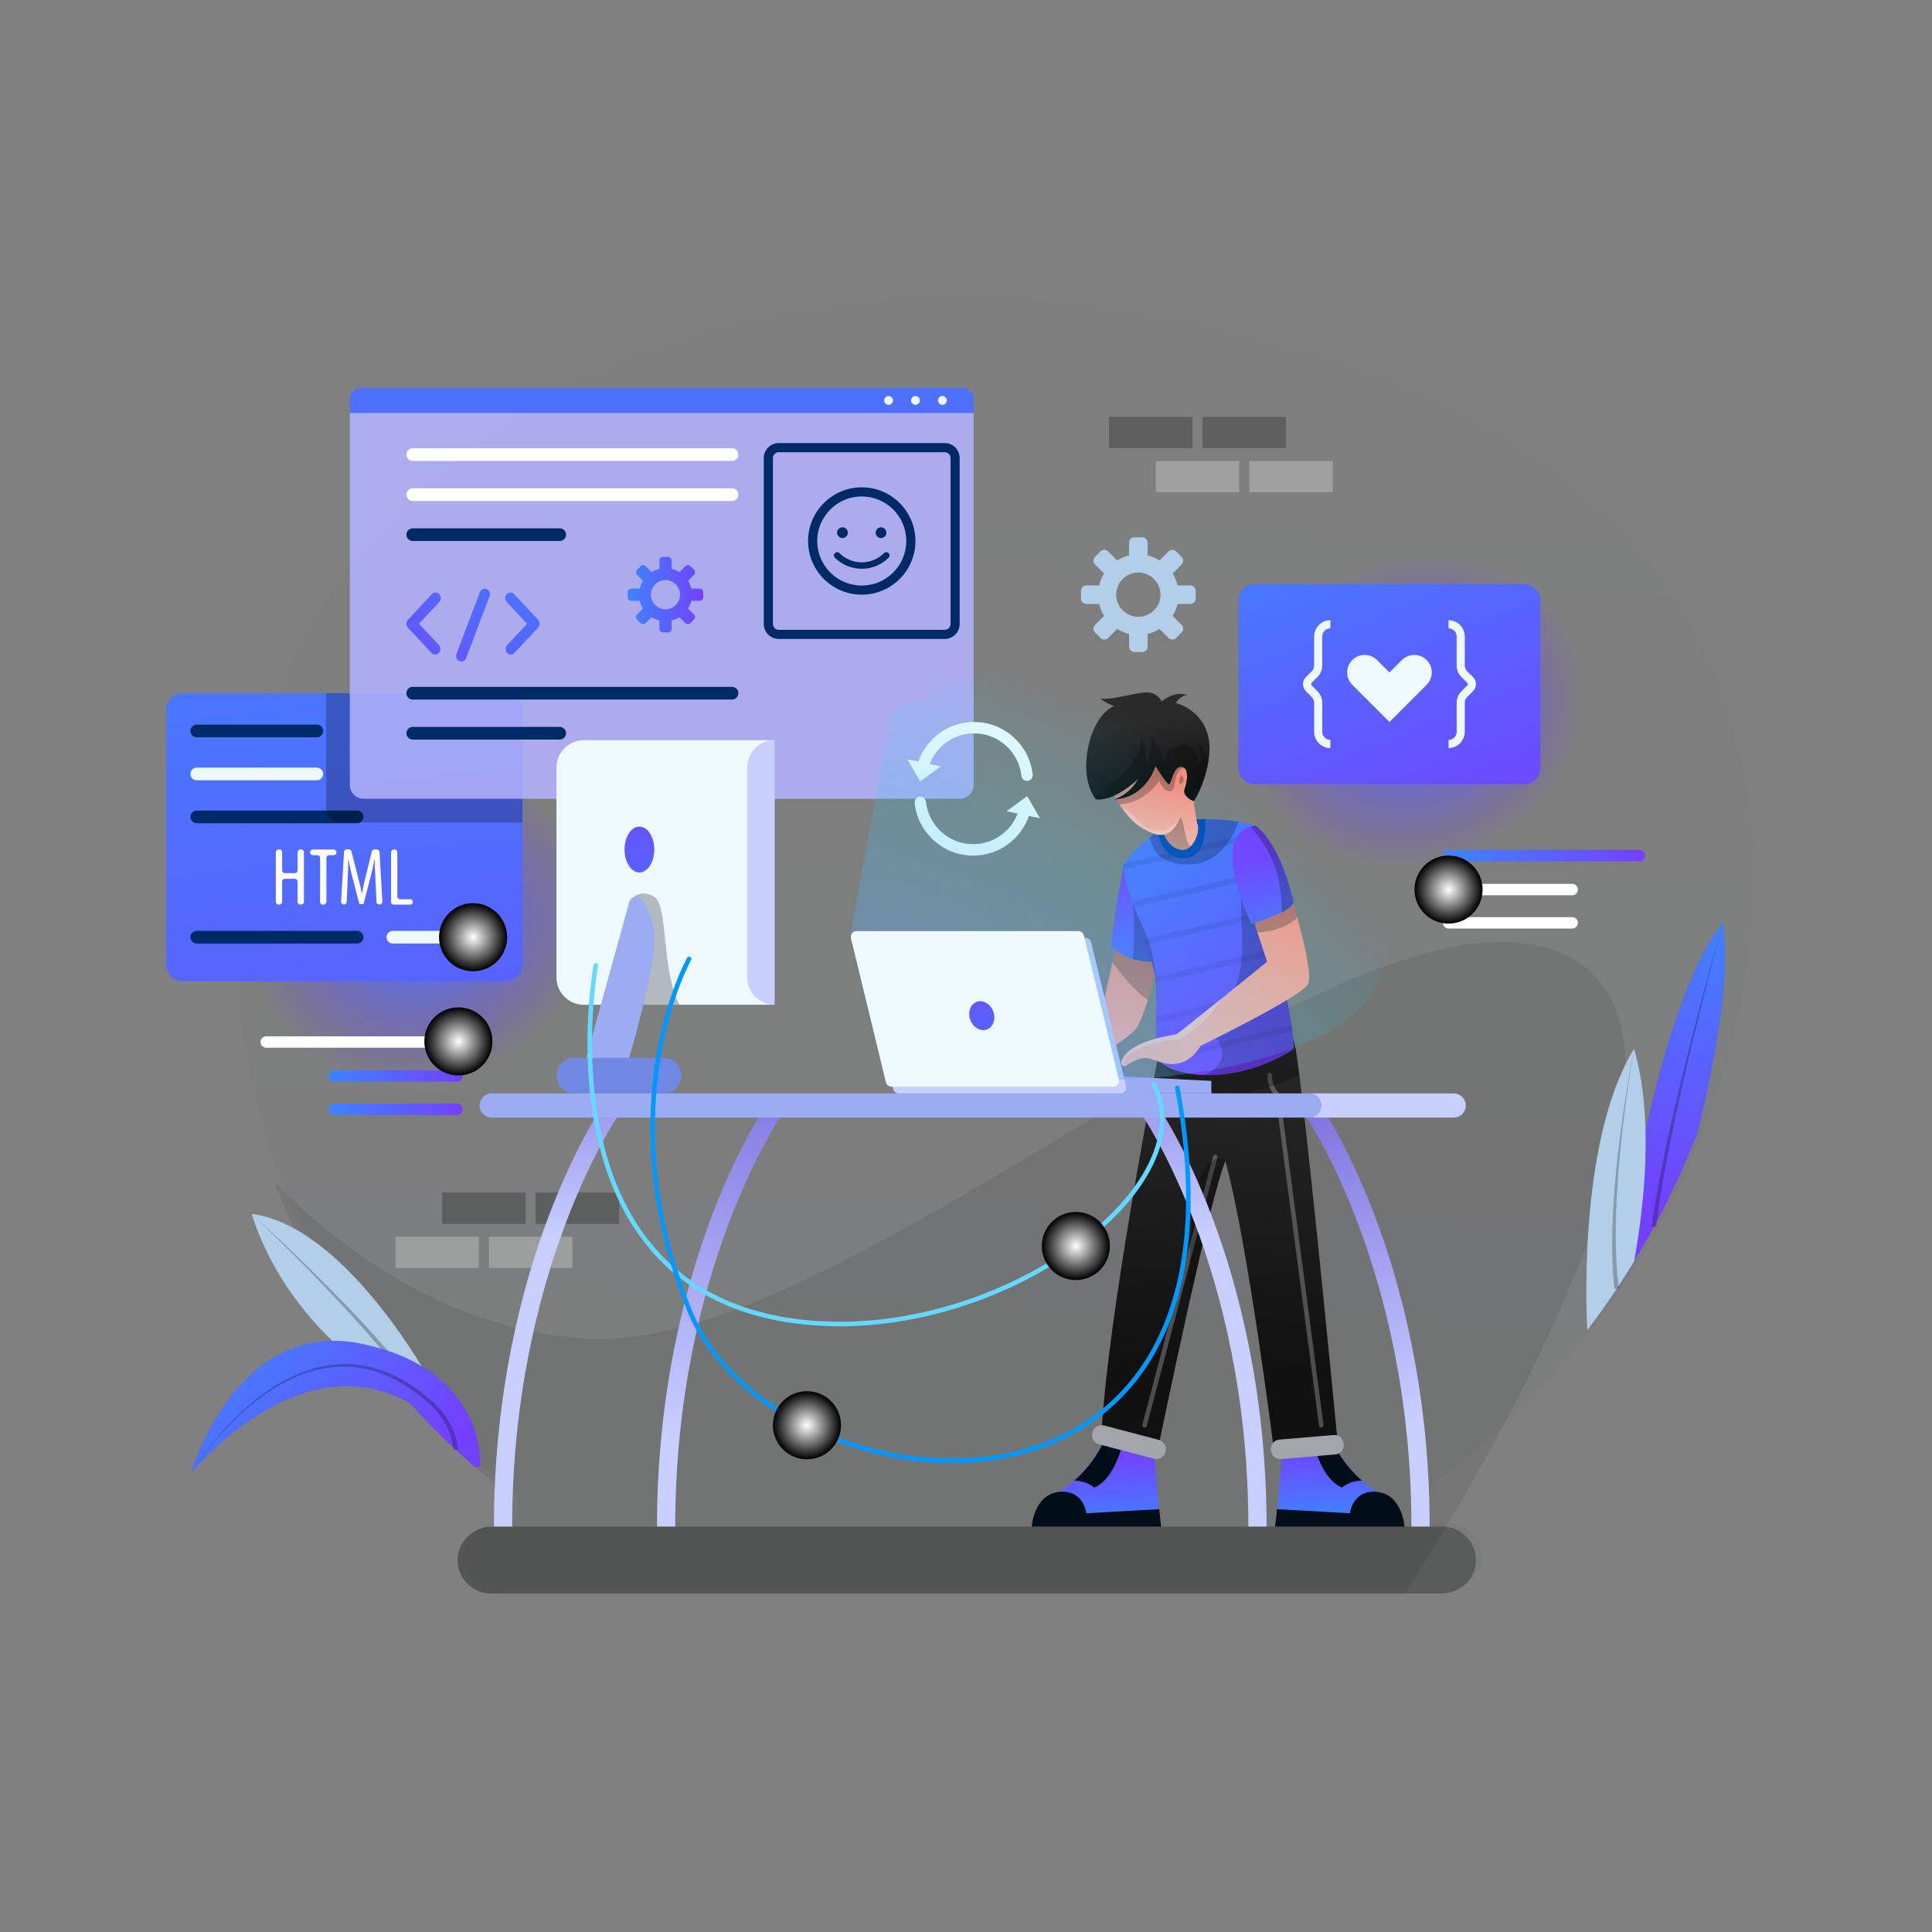 <?xml version="1.0" encoding="utf-8"?>
<!-- Generator: Adobe Illustrator 27.8.1, SVG Export Plug-In . SVG Version: 6.00 Build 0)  -->
<svg version="1.1" xmlns="http://www.w3.org/2000/svg" xmlns:xlink="http://www.w3.org/1999/xlink" x="0px" y="0px"
	 viewBox="0 0 500 500" style="enable-background:new 0 0 500 500;" xml:space="preserve">
<rect x="0" y="0" width="500" height="500" fill="#808080" stroke="none"/>
<style type="text/css">
	.st0{opacity:0.04;fill:url(#SVGID_1_);}
	.st1{opacity:0.08;}
	.st2{opacity:0.25;}
	.st3{opacity:0.25;fill:#FFFFFF;}
	.st4{fill:url(#SVGID_00000098938083302598434290000004652901731902520973_);}
	.st5{fill:url(#SVGID_00000036221606676222224190000017502159018972464032_);}
	.st6{fill:#002A66;}
	.st7{fill:#EEF8FF;}
	.st8{fill:#FFFFFF;}
	.st9{fill:url(#SVGID_00000144299895285668647020000000246515900118926210_);}
	.st10{fill:url(#SVGID_00000008827310204887980220000007064128744620636548_);}
	.st11{opacity:0.86;fill:#B3B3FF;}
	.st12{fill:url(#SVGID_00000147898876491997070130000008408627738767753902_);}
	.st13{fill:url(#SVGID_00000111912602529079314800000000605327007278496655_);}
	.st14{fill:url(#SVGID_00000064345075465263407530000000259730416264848553_);}
	.st15{fill:url(#SVGID_00000074418555970533479650000016836330102057247665_);}
	.st16{fill:url(#SVGID_00000141457510723744589320000000185586935616603835_);}
	.st17{fill:#010D19;}
	.st18{fill:url(#SVGID_00000034078183100284603620000004300279301931778217_);}
	.st19{fill:url(#SVGID_00000106830601162174604190000017981262175019013533_);}
	.st20{fill:url(#SVGID_00000136398434623785442090000015917594859967490473_);}
	.st21{fill:url(#SVGID_00000165231482235617432560000009015540964256639404_);}
	.st22{opacity:0.35;}
	.st23{fill:url(#SVGID_00000039127169497749597150000009556870795987246783_);}
	.st24{fill:#FFB7A9;}
	.st25{fill:url(#SVGID_00000023992875482449653490000012984701999175273401_);}
	.st26{fill:#0049B2;}
	.st27{fill:url(#SVGID_00000089554713953960122980000004074503602793293956_);}
	.st28{fill:url(#SVGID_00000119097782355614564130000003343033088877380779_);}
	.st29{fill:#A2A5AA;}
	.st30{fill:url(#SVGID_00000067203145089777858980000013898239526053293956_);}
	
		.st31{opacity:0.25;fill:none;stroke:#FFFFFF;stroke-width:1.179;stroke-linecap:round;stroke-linejoin:round;stroke-miterlimit:10;}
	.st32{fill:url(#SVGID_00000029011113452853720150000007532918380295341722_);}
	.st33{fill:url(#SVGID_00000011722447213786377350000005853642120373724587_);}
	.st34{fill:url(#SVGID_00000181785654967610358660000004355088768861981073_);}
	.st35{fill:url(#SVGID_00000087382805795560624960000006593341306994269099_);}
	.st36{fill:#9CACF2;}
	.st37{fill:#C7CFFF;}
	.st38{fill:#7189E2;}
	.st39{fill:url(#SVGID_00000060737085762529884800000010325276690812887995_);}
	.st40{fill:url(#SVGID_00000094585067595043208350000000339350368140082084_);}
	.st41{fill:url(#SVGID_00000016786188422179626720000000067983777584176797_);}
	.st42{fill:url(#SVGID_00000101093394298447545110000011479280835530026389_);}
	.st43{fill:#B3CEE8;}
	.st44{opacity:0.28;}
	
		.st45{fill:none;stroke:url(#SVGID_00000146489639259317824180000008227567938841864871_);stroke-width:2.948;stroke-linecap:round;stroke-linejoin:round;stroke-miterlimit:10;}
	.st46{fill:none;stroke:#FFFFFF;stroke-width:2.948;stroke-linecap:round;stroke-linejoin:round;stroke-miterlimit:10;}
	.st47{fill:url(#SVGID_00000005987345353871806630000011124067833913442693_);}
	
		.st48{fill:none;stroke:url(#SVGID_00000147190727263807270940000003769150857624162449_);stroke-width:2.948;stroke-linecap:round;stroke-linejoin:round;stroke-miterlimit:10;}
	
		.st49{fill:none;stroke:url(#SVGID_00000083046708882608905370000018222434908100456370_);stroke-width:2.948;stroke-linecap:round;stroke-linejoin:round;stroke-miterlimit:10;}
	.st50{fill:url(#SVGID_00000179636358508893542160000016340473378874736528_);}
	.st51{fill:url(#SVGID_00000087393573801995760960000018237159751255049349_);}
	.st52{fill:none;stroke:#66D7FF;stroke-width:1.179;stroke-linecap:round;stroke-linejoin:round;stroke-miterlimit:10;}
	.st53{fill:none;stroke:#0098FF;stroke-width:1.179;stroke-linecap:round;stroke-linejoin:round;stroke-miterlimit:10;}
	.st54{fill:url(#SVGID_00000029759470683569149940000015137560501625395610_);}
	.st55{fill:url(#SVGID_00000006682404061623690270000006102106389054886784_);}
	.st56{fill:url(#SVGID_00000119115618609173839160000017303590755937516425_);}
	.st57{fill:url(#SVGID_00000052795965982300590910000007840855536235386530_);}
</style>
<g id="BACKGROUND">
</g>
<g id="OBJECTS">
	<g>
		<g>
			<linearGradient id="SVGID_1_" gradientUnits="userSpaceOnUse" x1="261.261" y1="102.582" x2="252.165" y2="405.038">
				<stop  offset="4.848288e-07" style="stop-color:#606060"/>
				<stop  offset="1" style="stop-color:#0B2935"/>
			</linearGradient>
			<path class="st0" d="M452.63,243.63c-1.64,16.66-5.72,33.05-11.73,48.65c-4.47,11.6-10,22.77-16.38,33.27
				c-1.47,2.41-2.98,4.79-4.54,7.14c-2.42,3.65-4.95,7.21-7.58,10.67c-6.59,8.7-13.76,16.75-21.37,24.01
				c-6.82,6.5-13.97,12.35-21.37,17.44c-4.18,2.88-2.16,9.42,2.91,9.42h2.34c0.31,0,0.62,0.02,0.92,0.05
				c4.48,0.47,7.94,4.36,7.72,9.02c-0.22,4.65-4.23,8.24-8.89,8.24H128.71c-4.92,0-8.88-4.1-8.65-9.07
				c0.11-2.32,1.17-4.39,2.78-5.86c1.61-1.48,3.78-2.38,6.11-2.38c4.93,0,7.05-6.24,3.15-9.25c-16.44-12.68-43.93-38.69-59.41-79.82
				c-7.62-20.24-12.33-44.14-11.39-71.92C65.09,121.19,171.8,59.79,296.21,81.02S460.03,168.61,452.63,243.63z"/>
			<path class="st1" d="M389.44,368.23c-5.47,10.31-10.8,19.56-15.2,26.91c-6.36,10.63-10.76,17.26-10.76,17.26H127.1
				c-4.92,0-8.88-4.1-8.65-9.07c0.11-2.32,1.17-4.39,2.78-5.86c1.61-1.48,3.78-2.38,6.11-2.38c4.93,0,7.05-6.24,3.15-9.25
				c-2.33-1.8-4.88-3.86-7.58-6.2c-5.18-4.46-10.92-9.93-16.79-16.43c-4.17-4.62-8.4-9.76-12.51-15.45H93.6
				c-8.43-11.63-16.41-25.51-22.52-41.75c18.59,18.69,45.89,38.14,80.34,40.43c68.22,4.55,196.14-122.22,251.85-100.06
				C438.76,260.51,412.9,324,389.44,368.23z"/>
			<g>
				<g>
					
						<rect x="138.63" y="308.66" transform="matrix(-1 -1.224647e-16 1.224647e-16 -1 298.858 625.407)" class="st2" width="21.6" height="8.09"/>
					
						<rect x="114.43" y="308.66" transform="matrix(-1 -1.224647e-16 1.224647e-16 -1 250.452 625.407)" class="st2" width="21.6" height="8.09"/>
				</g>
				<g>
					
						<rect x="126.53" y="320.04" transform="matrix(-1 -1.224647e-16 1.224647e-16 -1 274.655 648.174)" class="st3" width="21.6" height="8.09"/>
					
						<rect x="102.32" y="320.04" transform="matrix(-1 -1.224647e-16 1.224647e-16 -1 226.249 648.174)" class="st3" width="21.6" height="8.09"/>
				</g>
			</g>
			<g>
				<g>
					<rect x="287.01" y="107.92" class="st2" width="21.6" height="8.09"/>
					<rect x="311.21" y="107.92" class="st2" width="21.6" height="8.09"/>
				</g>
				<g>
					<rect x="299.11" y="119.3" class="st3" width="21.6" height="8.09"/>
					<rect x="323.32" y="119.3" class="st3" width="21.6" height="8.09"/>
				</g>
			</g>
		</g>
		<g>
			
				<radialGradient id="SVGID_00000034783530286171335860000012501634532907680691_" cx="95.196" cy="108.636" r="45.329" gradientTransform="matrix(0.918 -0.396 0.347 0.805 -15.315 190.227)" gradientUnits="userSpaceOnUse">
				<stop  offset="0" style="stop-color:#3E84FF"/>
				<stop  offset="0.329" style="stop-color:#5469FF;stop-opacity:0.671"/>
				<stop  offset="0.757" style="stop-color:#6B4BFF;stop-opacity:0.243"/>
				<stop  offset="1" style="stop-color:#7440FF;stop-opacity:0"/>
			</radialGradient>
			<path style="fill:url(#SVGID_00000034783530286171335860000012501634532907680691_);" d="M160.07,218.36
				c10.67,24.75-3.18,54.52-30.93,66.48c-27.75,11.96-58.9,1.6-69.57-23.15s3.18-54.52,30.93-66.48S149.4,193.61,160.07,218.36z"/>
			
				<linearGradient id="SVGID_00000060748991217809192680000002806624211784083356_" gradientUnits="userSpaceOnUse" x1="76.82" y1="115.409" x2="112.449" y2="408.778">
				<stop  offset="0" style="stop-color:#3E84FF"/>
				<stop  offset="1" style="stop-color:#7440FF"/>
			</linearGradient>
			<path style="fill:url(#SVGID_00000060748991217809192680000002806624211784083356_);" d="M135.22,183.71v65.93
				c0,2.38-1.93,4.32-4.32,4.32H47.33c-2.38,0-4.31-1.93-4.31-4.32v-65.93c0-2.38,1.93-4.31,4.31-4.31h83.57
				C133.28,179.4,135.22,181.33,135.22,183.71z"/>
			<path class="st6" d="M82.01,190.81H50.91c-0.91,0-1.64-0.74-1.64-1.64l0,0c0-0.91,0.74-1.64,1.64-1.64h31.09
				c0.91,0,1.64,0.74,1.64,1.64l0,0C83.65,190.07,82.92,190.81,82.01,190.81z"/>
			<path class="st7" d="M82.01,201.93H50.91c-0.91,0-1.64-0.74-1.64-1.64l0,0c0-0.91,0.74-1.64,1.64-1.64h31.09
				c0.91,0,1.64,0.74,1.64,1.64l0,0C83.65,201.19,82.92,201.93,82.01,201.93z"/>
			<path class="st6" d="M92.42,213.05h-41.5c-0.91,0-1.64-0.74-1.64-1.64l0,0c0-0.91,0.74-1.64,1.64-1.64h41.5
				c0.91,0,1.64,0.74,1.64,1.64l0,0C94.06,212.31,93.32,213.05,92.42,213.05z"/>
			<path class="st6" d="M92.42,244.19h-41.5c-0.91,0-1.64-0.74-1.64-1.64l0,0c0-0.91,0.74-1.64,1.64-1.64h41.5
				c0.91,0,1.64,0.74,1.64,1.64l0,0C94.06,243.45,93.32,244.19,92.42,244.19z"/>
			<path class="st7" d="M122.61,244.19h-20.94c-0.91,0-1.64-0.74-1.64-1.64l0,0c0-0.91,0.74-1.64,1.64-1.64h20.94
				c0.91,0,1.64,0.74,1.64,1.64l0,0C124.25,243.45,123.52,244.19,122.61,244.19z"/>
			<g>
				<path class="st8" d="M73.02,220.54v4.73c0,0.38,0.31,0.69,0.69,0.69h2.62c0.38,0,0.69-0.31,0.69-0.69v-4.73
					c0-0.38,0.31-0.69,0.69-0.69h0.25c0.38,0,0.69,0.31,0.69,0.69v12.86c0,0.38-0.31,0.69-0.69,0.69H77.7
					c-0.38,0-0.69-0.31-0.69-0.69v-5.28c0-0.38-0.31-0.69-0.69-0.69h-2.62c-0.38,0-0.69,0.31-0.69,0.69v5.28
					c0,0.38-0.31,0.69-0.69,0.69h-0.25c-0.38,0-0.69-0.31-0.69-0.69v-12.86c0-0.38,0.31-0.69,0.69-0.69h0.25
					C72.71,219.86,73.02,220.17,73.02,220.54z"/>
				<path class="st8" d="M82.15,221.32h-1.22c-0.38,0-0.69-0.31-0.69-0.69v-0.09c0-0.38,0.31-0.69,0.69-0.69h5.45
					c0.38,0,0.69,0.31,0.69,0.69v0.09c0,0.38-0.31,0.69-0.69,0.69h-1.22c-0.38,0-0.69,0.31-0.69,0.69v11.41
					c0,0.38-0.31,0.69-0.69,0.69h-0.25c-0.38,0-0.69-0.31-0.69-0.69V222C82.84,221.62,82.53,221.32,82.15,221.32z"/>
				<path class="st8" d="M97.18,227.97c-0.11-1.88-0.21-3.97-0.15-5.58h-0.08c-0.32,1.58-0.7,3.27-1.14,4.94l-1.75,6.67h-1.04
					l-1.67-6.4c-0.47-1.82-0.89-3.57-1.16-5.22h-0.06c0,1.67-0.09,3.65-0.17,5.68l-0.24,5.36c-0.02,0.37-0.32,0.65-0.69,0.65h-0.07
					c-0.4,0-0.71-0.33-0.69-0.73l0.76-12.86c0.02-0.36,0.32-0.65,0.69-0.65h0.57c0.31,0,0.59,0.21,0.66,0.52l1.54,5.99
					c0.49,1.88,0.84,3.27,1.14,4.9h0.06c0.27-1.63,0.59-2.98,1.06-4.9l1.48-5.98c0.08-0.31,0.35-0.52,0.67-0.52h0.63
					c0.36,0,0.66,0.28,0.69,0.65l0.74,12.86c0.02,0.39-0.29,0.73-0.69,0.73h-0.14c-0.37,0-0.67-0.29-0.69-0.65L97.18,227.97z"/>
				<path class="st8" d="M101.89,219.86h0.25c0.38,0,0.69,0.31,0.69,0.69v11.49c0,0.38,0.31,0.69,0.69,0.69h2.64
					c0.38,0,0.69,0.31,0.69,0.69l0,0c0,0.38-0.31,0.69-0.69,0.69h-4.27c-0.38,0-0.69-0.31-0.69-0.69v-12.86
					C101.21,220.17,101.51,219.86,101.89,219.86z"/>
			</g>
			
				<radialGradient id="SVGID_00000058583156660225468370000016663399102083903646_" cx="122.427" cy="242.547" r="8.814" gradientUnits="userSpaceOnUse">
				<stop  offset="0" style="stop-color:#FFFFFF"/>
				<stop  offset="1" style="stop-color:#000000"/>
			</radialGradient>
			<circle style="fill:url(#SVGID_00000058583156660225468370000016663399102083903646_);" cx="122.43" cy="242.55" r="8.81"/>
		</g>
		<g>
			<path class="st2" d="M135.22,183.71v29.12H88.03c-1.99,0-3.61-1.62-3.61-3.61V179.4h46.48
				C133.28,179.4,135.22,181.33,135.22,183.71z"/>
			
				<linearGradient id="SVGID_00000172415089470041882680000016940270876544843962_" gradientUnits="userSpaceOnUse" x1="171.253" y1="70.146" x2="171.253" y2="182.145">
				<stop  offset="0" style="stop-color:#3E84FF"/>
				<stop  offset="1" style="stop-color:#7440FF"/>
			</linearGradient>
			<path style="fill:url(#SVGID_00000172415089470041882680000016940270876544843962_);" d="M251.98,106.91H90.52v-3.54
				c0-1.67,1.36-3.03,3.03-3.03h155.4c1.67,0,3.03,1.36,3.03,3.03V106.91z"/>
			<path class="st11" d="M248.38,206.72H94.13c-1.99,0-3.6-1.61-3.6-3.6v-96.21h161.46v96.21
				C251.98,205.11,250.37,206.72,248.38,206.72z"/>
			<g>
				<path class="st7" d="M245.04,103.63c0,0.63-0.51,1.14-1.14,1.14c-0.63,0-1.14-0.51-1.14-1.14c0-0.63,0.51-1.14,1.14-1.14
					C244.53,102.48,245.04,103,245.04,103.63z"/>
				<path class="st7" d="M238.07,103.63c0,0.63-0.51,1.14-1.14,1.14c-0.63,0-1.14-0.51-1.14-1.14c0-0.63,0.51-1.14,1.14-1.14
					C237.56,102.48,238.07,103,238.07,103.63z"/>
				<path class="st7" d="M231.1,103.63c0,0.63-0.51,1.14-1.14,1.14c-0.63,0-1.14-0.51-1.14-1.14c0-0.63,0.51-1.14,1.14-1.14
					C230.59,102.48,231.1,103,231.1,103.63z"/>
			</g>
			<path class="st8" d="M189.45,119.29h-82.63c-0.91,0-1.64-0.74-1.64-1.64l0,0c0-0.91,0.74-1.64,1.64-1.64h82.63
				c0.91,0,1.64,0.74,1.64,1.64l0,0C191.09,118.56,190.35,119.29,189.45,119.29z"/>
			<path class="st8" d="M189.45,129.65h-82.63c-0.91,0-1.64-0.74-1.64-1.64l0,0c0-0.91,0.74-1.64,1.64-1.64h82.63
				c0.91,0,1.64,0.74,1.64,1.64l0,0C191.09,128.92,190.35,129.65,189.45,129.65z"/>
			<path class="st6" d="M144.85,140.01h-38.03c-0.91,0-1.64-0.74-1.64-1.64v0c0-0.91,0.74-1.64,1.64-1.64h38.03
				c0.91,0,1.64,0.74,1.64,1.64v0C146.49,139.28,145.76,140.01,144.85,140.01z"/>
			<path class="st6" d="M189.45,181.04h-82.63c-0.91,0-1.64-0.74-1.64-1.64l0,0c0-0.91,0.74-1.64,1.64-1.64h82.63
				c0.91,0,1.64,0.74,1.64,1.64l0,0C191.09,180.3,190.35,181.04,189.45,181.04z"/>
			<path class="st6" d="M144.85,191.4h-38.03c-0.91,0-1.64-0.74-1.64-1.64l0,0c0-0.91,0.74-1.64,1.64-1.64h38.03
				c0.91,0,1.64,0.74,1.64,1.64l0,0C146.49,190.66,145.76,191.4,144.85,191.4z"/>
			<g>
				<path class="st6" d="M223.02,126.12c-7.66,0-13.89,6.23-13.89,13.89c0,7.66,6.23,13.89,13.89,13.89
					c7.66,0,13.89-6.23,13.89-13.89C236.91,132.35,230.68,126.12,223.02,126.12z M223.02,151.54c-6.36,0-11.53-5.17-11.53-11.53
					c0-6.36,5.17-11.53,11.53-11.53c6.36,0,11.53,5.17,11.53,11.53C234.55,146.37,229.37,151.54,223.02,151.54z"/>
				<path class="st6" d="M228.78,143.15c-3.18,3.18-8.35,3.18-11.53,0c-0.33-0.33-0.85-0.33-1.18,0c-0.33,0.33-0.33,0.85,0,1.18
					c1.92,1.92,4.43,2.87,6.95,2.87c2.52,0,5.03-0.96,6.95-2.87c0.33-0.33,0.33-0.85,0-1.18
					C229.64,142.82,229.11,142.82,228.78,143.15z"/>
				<path class="st6" d="M218.02,139.25c0.77,0,1.39-0.62,1.39-1.39c0-0.77-0.62-1.39-1.39-1.39s-1.39,0.62-1.39,1.39
					C216.64,138.63,217.26,139.25,218.02,139.25z"/>
				<path class="st6" d="M228.01,139.25c0.77,0,1.39-0.62,1.39-1.39c0-0.77-0.62-1.39-1.39-1.39c-0.77,0-1.39,0.62-1.39,1.39
					C226.62,138.63,227.24,139.25,228.01,139.25z"/>
			</g>
			<g>
				<g>
					<g>
						
							<linearGradient id="SVGID_00000030448753778886477700000006270674821231197858_" gradientUnits="userSpaceOnUse" x1="134.957" y1="129.324" x2="93.265" y2="187.44">
							<stop  offset="0" style="stop-color:#3E84FF"/>
							<stop  offset="1" style="stop-color:#7440FF"/>
						</linearGradient>
						<path style="fill:url(#SVGID_00000030448753778886477700000006270674821231197858_);" d="M112.64,169.41
							c-0.35,0-0.69-0.14-0.96-0.42l-6.11-6.54c-0.53-0.57-0.53-1.48,0-2.05l6.21-6.65c0.53-0.57,1.39-0.57,1.91,0
							c0.53,0.57,0.53,1.48,0,2.05l-5.26,5.62l5.15,5.51c0.53,0.57,0.53,1.48,0,2.05C113.33,169.27,112.99,169.41,112.64,169.41z"/>
					</g>
					<g>
						
							<linearGradient id="SVGID_00000061445969262698949920000012528445919576326073_" gradientUnits="userSpaceOnUse" x1="148.756" y1="139.223" x2="107.064" y2="197.339">
							<stop  offset="0" style="stop-color:#3E84FF"/>
							<stop  offset="1" style="stop-color:#7440FF"/>
						</linearGradient>
						<path style="fill:url(#SVGID_00000061445969262698949920000012528445919576326073_);" d="M132.21,169.41
							c-0.35,0-0.69-0.14-0.96-0.42c-0.53-0.57-0.53-1.48,0-2.05l5.15-5.51l-5.26-5.62c-0.53-0.57-0.53-1.48,0-2.05
							c0.53-0.57,1.39-0.57,1.91,0l6.21,6.65c0.25,0.27,0.4,0.64,0.4,1.02s-0.14,0.75-0.4,1.02l-6.11,6.54
							C132.91,169.27,132.56,169.41,132.21,169.41z"/>
					</g>
				</g>
				<g>
					
						<linearGradient id="SVGID_00000146478614324061184230000010443003513669198749_" gradientUnits="userSpaceOnUse" x1="142.059" y1="134.419" x2="100.367" y2="192.535">
						<stop  offset="0" style="stop-color:#3E84FF"/>
						<stop  offset="1" style="stop-color:#7440FF"/>
					</linearGradient>
					<path style="fill:url(#SVGID_00000146478614324061184230000010443003513669198749_);" d="M119.39,171.2
						c-0.17,0-0.34-0.03-0.51-0.11c-0.69-0.3-1.02-1.15-0.74-1.89l6.06-15.94c0.28-0.74,1.07-1.1,1.76-0.8
						c0.69,0.3,1.02,1.15,0.74,1.89l-6.06,15.94C120.43,170.86,119.93,171.2,119.39,171.2z"/>
				</g>
			</g>
			<g>
				<path class="st6" d="M244.47,165.36h-42.92c-2.14,0-3.89-1.74-3.89-3.89v-42.92c0-2.14,1.74-3.89,3.89-3.89h42.92
					c2.14,0,3.89,1.74,3.89,3.89v42.92C248.36,163.61,246.62,165.36,244.47,165.36z M201.56,117.02c-0.84,0-1.53,0.69-1.53,1.53
					v42.92c0,0.84,0.69,1.53,1.53,1.53h42.92c0.84,0,1.53-0.69,1.53-1.53v-42.92c0-0.84-0.69-1.53-1.53-1.53H201.56z"/>
			</g>
			
				<linearGradient id="SVGID_00000021115264095206388470000007464107168726074770_" gradientUnits="userSpaceOnUse" x1="162.436" y1="153.903" x2="182.005" y2="153.903">
				<stop  offset="0" style="stop-color:#3E84FF"/>
				<stop  offset="1" style="stop-color:#7440FF"/>
			</linearGradient>
			<path style="fill:url(#SVGID_00000021115264095206388470000007464107168726074770_);" d="M182.01,154.57v-1.33
				c0-0.51-0.41-0.92-0.92-0.92h-2.18c-0.17-0.73-0.46-1.41-0.84-2.03l1.54-1.54c0.36-0.36,0.36-0.94,0-1.29l-0.94-0.94
				c-0.36-0.36-0.94-0.36-1.29,0l-1.54,1.54c-0.62-0.38-1.3-0.67-2.03-0.84v-2.18c0-0.51-0.41-0.92-0.92-0.92h-1.33
				c-0.51,0-0.91,0.41-0.91,0.92v2.18c-0.73,0.17-1.41,0.46-2.03,0.84l-1.54-1.54c-0.36-0.36-0.94-0.36-1.29,0l-0.94,0.94
				c-0.36,0.36-0.36,0.94,0,1.29l1.54,1.54c-0.38,0.62-0.67,1.3-0.84,2.03h-2.18c-0.51,0-0.92,0.41-0.92,0.92v1.33
				c0,0.51,0.41,0.91,0.92,0.91h2.18c0.17,0.73,0.46,1.41,0.84,2.03l-1.54,1.54c-0.36,0.36-0.36,0.94,0,1.29l0.94,0.94
				c0.36,0.36,0.94,0.36,1.29,0l1.54-1.54c0.62,0.38,1.3,0.67,2.03,0.84v2.18c0,0.51,0.41,0.92,0.91,0.92h1.33
				c0.51,0,0.92-0.41,0.92-0.92v-2.18c0.73-0.17,1.41-0.46,2.03-0.84l1.54,1.54c0.36,0.36,0.94,0.36,1.29,0l0.94-0.94
				c0.36-0.36,0.36-0.94,0-1.29l-1.54-1.54c0.38-0.62,0.67-1.3,0.84-2.03h2.18C181.6,155.48,182.01,155.08,182.01,154.57z
				 M172.86,157.62c-2.58,0.43-4.79-1.78-4.36-4.36c0.26-1.56,1.52-2.82,3.08-3.08c2.58-0.43,4.79,1.78,4.36,4.36
				C175.68,156.11,174.42,157.37,172.86,157.62z"/>
		</g>
		<g>
			<g>
				
					<linearGradient id="SVGID_00000163040459978597222550000000133235510020813482_" gradientUnits="userSpaceOnUse" x1="345.373" y1="393.505" x2="344.533" y2="373.331">
					<stop  offset="0" style="stop-color:#3E84FF"/>
					<stop  offset="1" style="stop-color:#7440FF"/>
				</linearGradient>
				<path style="fill:url(#SVGID_00000163040459978597222550000000133235510020813482_);" d="M330.5,392.69l24.76-1.39
					c0,0,9.86-0.12,1.27-5.18c-1.52-0.89-2.86-1.89-4.06-2.92c-3.89-3.38-6.16-7.19-7.18-9.19l-4.86,1.28l-8.5,2.24
					c-0.08,0.02-0.15,0.04-0.22,0.05C331.1,382.63,330.5,392.69,330.5,392.69z"/>
				<path class="st17" d="M363.48,395.09c0,0-0.5-8.21-6.95-8.97s-7.18,5.51-7.18,5.51l-18.85-1.06l-0.5,4.52H363.48z"/>
				<path class="st17" d="M340.43,375.29c0.75,2.46,2.87,8.04,6.87,9.69c1.94-1.55,3.93-1.82,5.17-1.78
					c-3.89-3.38-6.16-7.19-7.18-9.19L340.43,375.29z"/>
			</g>
			
				<linearGradient id="SVGID_00000007401322662948197810000000361581692285170567_" gradientUnits="userSpaceOnUse" x1="322.356" y1="259.421" x2="316.671" y2="353.416">
				<stop  offset="0" style="stop-color:#2B2B2B"/>
				<stop  offset="1" style="stop-color:#111111"/>
			</linearGradient>
			<path style="fill:url(#SVGID_00000007401322662948197810000000361581692285170567_);" d="M346.08,372.16l-16.58,1.77
				c0,0-6.51-51.99-12.38-73.47c-1.89,4.43-5.71,20.43-9.27,36.38c-4.15,18.61-7.96,37.16-7.96,37.16s-9.5,1.07-14.81-3.23
				c1.63-29.66,13.12-88.85,14.62-97.51c0.01,0.07,0.03,0.14,0.05,0.21c0.11,0.4,0.22,0.72,0.37,0.97c0.08,0.14,0.18,0.28,0.31,0.42
				c0,0,0.01,0.01,0.02,0.02c1.37,1.5,5.49,3.15,11.25,3.34c6.2,0.19,14.29-1.31,22.91-6.56c0.2-0.4,0.22-1.36,0.11-2.73
				c0.29,0.28,0.84,3.77,1.55,9.3C339.52,303.62,346.08,372.16,346.08,372.16z"/>
			
				<linearGradient id="SVGID_00000107568123479405908590000012329804636887014552_" gradientUnits="userSpaceOnUse" x1="288.777" y1="259.394" x2="296.61" y2="227.556">
				<stop  offset="0" style="stop-color:#3E84FF"/>
				<stop  offset="1" style="stop-color:#7440FF"/>
			</linearGradient>
			<path style="fill:url(#SVGID_00000107568123479405908590000012329804636887014552_);" d="M299.52,242.98l-1.16,4.53l-0.08,0.31
				l-0.28,1.07v0.01c0,0-2.14,0.16-4.98-0.75c-1.36-0.44-2.88-1.11-4.4-2.17c-0.38-0.27-0.75-0.55-1.13-0.86
				c0.52-6.11,2.52-16.9,3.17-20.33c0.13-0.69,0.21-1.08,0.21-1.08L299.52,242.98z"/>
			
				<linearGradient id="SVGID_00000023270573179795458010000004030551514056077476_" gradientUnits="userSpaceOnUse" x1="295.393" y1="241.558" x2="283.454" y2="275.669">
				<stop  offset="0" style="stop-color:#F78B7C"/>
				<stop  offset="1" style="stop-color:#FFB7A9"/>
			</linearGradient>
			<path style="fill:url(#SVGID_00000023270573179795458010000004030551514056077476_);" d="M299.89,248.28
				c0,0-1.24,5.47-2.82,10.53c-1.13,3.57-2.42,6.95-3.57,8.04c-2.8,2.65-10,7.01-10,7.01l-4.17-8.62l6.16-5.4l2.42-10.79l0.7-3.08
				c4.7,3.27,9.38,2.92,9.38,2.92l0.28-1.08L299.89,248.28z"/>
			
				<linearGradient id="SVGID_00000046315859114546067800000006643577981477432200_" gradientUnits="userSpaceOnUse" x1="302.185" y1="202.72" x2="318.356" y2="267.911">
				<stop  offset="0" style="stop-color:#3E84FF"/>
				<stop  offset="1" style="stop-color:#7440FF"/>
			</linearGradient>
			<path style="fill:url(#SVGID_00000046315859114546067800000006643577981477432200_);" d="M334.61,271.65
				c-8.62,5.25-16.71,6.76-22.91,6.56c-5.78-0.18-9.92-1.85-11.27-3.36c-0.13-0.14-0.24-0.28-0.31-0.42
				c-0.14-0.25-0.26-0.58-0.37-0.97c-0.02-0.07-0.04-0.14-0.05-0.21c-0.45-1.91-0.52-5.13-0.5-8.53c0-0.52,0.01-1.04,0.01-1.56
				c0.02-1.41,0.04-2.82,0.05-4.16v-0.02c0.02-1.77,0.01-3.39-0.07-4.69c-0.03-0.58-0.08-1.09-0.14-1.52
				c-0.03-0.16-0.05-0.31-0.08-0.45c-0.01-0.05-0.02-0.1-0.04-0.15c-0.17-0.75-0.5-1.89-0.95-3.28v-0.01
				c-0.4-1.28-0.9-2.77-1.44-4.39c-0.16-0.47-0.32-0.96-0.48-1.45c-0.49-1.47-1.01-3.02-1.52-4.58c-0.4-1.22-0.8-2.45-1.19-3.65
				c-0.15-0.49-0.31-0.97-0.45-1.45c-1.01-3.27-1.86-6.27-2.22-8.34c-0.01-0.09-0.03-0.17-0.04-0.25c-0.04-0.22-0.06-0.43-0.09-0.63
				c0.09-0.15,0.19-0.3,0.29-0.45c0.07-0.11,0.14-0.21,0.21-0.31c1.84-2.64,4.35-4.98,6.61-6.8c0.65-0.52,1.28-1,1.86-1.42
				c0.47-0.35,0.91-0.66,1.32-0.94l0.04-0.02l2.66-1.52c3.01-0.5,5.81-0.7,8.34-0.71c3.46-0.02,6.39,0.31,8.58,0.68
				c2.78,0.47,4.39,1,4.39,1l0.14,1.72l0.12,1.53l0.7,8.7l0.12,1.53l0.05,0.68c0,0,0,0.01,0.01,0.02c0.08,0.31,0.84,3.35,1.89,7.71
				c0.12,0.48,0.24,0.97,0.36,1.48c0.61,2.53,1.28,5.41,1.97,8.4c0.11,0.49,0.22,0.98,0.33,1.47c0.64,2.81,1.27,5.68,1.84,8.44
				c0.1,0.5,0.2,1,0.31,1.49c0.64,3.14,1.18,6.08,1.55,8.5c0.08,0.52,0.15,1.03,0.22,1.5c0.11,0.77,0.18,1.47,0.24,2.09
				C334.83,270.3,334.81,271.25,334.61,271.65z"/>
			<g class="st22">
				<path class="st2" d="M325.14,216.92l-34.45,8.12c-0.01-0.09-0.03-0.17-0.04-0.25c-0.04-0.22-0.06-0.43-0.09-0.63
					c0.09-0.15,0.19-0.3,0.29-0.45c0.07-0.11,0.14-0.21,0.21-0.31l33.95-8L325.14,216.92z"/>
				<path class="st2" d="M325.97,227.14l-32.6,7.69c-0.15-0.49-0.31-0.97-0.45-1.45l32.93-7.76L325.97,227.14z"/>
				<path class="st2" d="M328.27,237.03l-31.71,7.48c-0.16-0.47-0.32-0.96-0.48-1.45l31.84-7.51
					C328.03,236.03,328.15,236.52,328.27,237.03z"/>
				<path class="st2" d="M330.57,246.9l-31.37,7.39c-0.03-0.58-0.08-1.09-0.14-1.52l31.18-7.35
					C330.35,245.92,330.46,246.41,330.57,246.9z"/>
				<path class="st2" d="M332.72,256.83l-33.51,7.9c0-0.52,0.01-1.04,0.01-1.56l33.19-7.82
					C332.51,255.84,332.61,256.34,332.72,256.83z"/>
				<path class="st2" d="M334.49,266.83l-34.05,8.02c-0.13-0.14-0.24-0.28-0.31-0.42c-0.14-0.25-0.26-0.58-0.37-0.97l34.51-8.14
					C334.35,265.85,334.42,266.36,334.49,266.83z"/>
			</g>
			<path class="st2" d="M320.49,212.67c-1.61,4.49-5.14,10.76-12.37,11.04c-8.64,0.34-10.19-4.72-10.44-7.11
				c0.65-0.52,1.28-1,1.86-1.42c0.47-0.35,0.91-0.66,1.32-0.94l0.04-0.02l2.66-1.52c3.01-0.5,5.81-0.7,8.34-0.71
				C315.36,211.97,318.29,212.3,320.49,212.67z"/>
			<g>
				
					<linearGradient id="SVGID_00000025441077268310546150000010631343913818909848_" gradientUnits="userSpaceOnUse" x1="301.363" y1="201.165" x2="298.142" y2="218.031">
					<stop  offset="0" style="stop-color:#F78B7C"/>
					<stop  offset="1" style="stop-color:#FFB7A9"/>
				</linearGradient>
				<path style="fill:url(#SVGID_00000025441077268310546150000010631343913818909848_);" d="M308.12,219.09
					c-0.68,0.65-1.54,1.04-2.54,0.86c-1.85-0.32-3.01-1.59-3.66-2.59c-0.41-0.63-0.62-1.17-0.68-1.33
					c-0.01-0.03-0.02-0.05-0.02-0.05s-0.43,0.24-1.5,0.05c-0.05-0.01-0.11-0.02-0.16-0.03c-0.04-0.01-0.05-0.01-0.05-0.01
					c-0.81-0.17-1.96-0.57-3.5-1.44c-2.28-1.28-4.09-3.23-5.45-5.12c-0.3-0.42-0.58-0.84-0.84-1.24c-0.29-0.46-0.56-0.91-0.8-1.33
					c5.18-0.52,8.6-4.2,10.12-8.6c0,0,2.84,4.68,3.47,4.68c0.63,0,1.14-4.42,3.03-4.48c0.32-0.01,0.6,0.06,0.83,0.21
					c1.1,0.7,1.09,3.1,0.19,5.6c-0.57,1.58,1.77,2.91,2.28,3.04c0.03,0.01,0.07-0.02,0.13-0.08c0.13,1.66,0.42,3.48,0.68,4.83
					c0.14,0.71,0.28,1.3,0.38,1.65C310.36,214.81,309.65,217.64,308.12,219.09z"/>
				<path class="st24" d="M294.55,201.55c-0.1,0.22-1.77,3.6-5.71,5.17c-0.17-0.29-0.31-0.58-0.45-0.84
					C291.64,204.37,294.38,201.72,294.55,201.55z"/>
			</g>
			
				<linearGradient id="SVGID_00000181784838939374684960000006424560999579335604_" gradientUnits="userSpaceOnUse" x1="295.363" y1="186.993" x2="298.774" y2="205.375">
				<stop  offset="0" style="stop-color:#2B2B2B"/>
				<stop  offset="1" style="stop-color:#111111"/>
			</linearGradient>
			<path style="fill:url(#SVGID_00000181784838939374684960000006424560999579335604_);" d="M312.74,197
				c-0.8,5-3.12,9.59-3.77,10.22c-0.06,0.06-0.1,0.08-0.13,0.08c-0.51-0.13-2.85-1.46-2.28-3.04c1.08-3.01,0.88-5.87-1.01-5.81
				c-1.89,0.06-2.4,4.48-3.03,4.48c-0.63,0-3.47-4.68-3.47-4.68c-1.53,4.4-4.94,8.08-10.12,8.6c-0.18,0.02-0.37,0.04-0.55,0.05
				c0.17-0.06,0.32-0.12,0.48-0.18c3.94-1.57,5.61-4.95,5.71-5.17c-0.17,0.17-2.91,2.82-6.16,4.33c-1.57,0.73-3.26,1.19-4.83,0.97
				c-0.12-0.15-0.24-0.31-0.34-0.48c-4.56-6.79-1.28-20.94,5.11-23.65c0,0-1.66-0.48-3.65-1.95c2.84,0.62,10.09-1.89,12.61-1.56
				c2.51,0.33,3.31,2.32,3.31,2.32s3.17-2.86,6.77-1.66c-1.77-0.06-3.1,2.08-3.1,2.08s6.76,1.52,8.4,8.66
				C313.15,192.63,313.09,194.85,312.74,197z"/>
			<path class="st2" d="M308.12,219.09c-0.68,0.65-1.54,1.04-2.54,0.86c-1.85-0.32-3.01-1.59-3.66-2.59
				c-0.41-0.63-0.62-1.17-0.68-1.33c1.24-0.29,2.91-1.31,4.19-4.49v-0.01c0-0.01,0.01-0.01,0.01-0.01
				C306.63,212.39,306.43,217.72,308.12,219.09z"/>
			<g>
				<path class="st2" d="M288.85,206.72c-0.17-0.29-0.31-0.58-0.45-0.84c3.24-1.51,5.98-4.16,6.16-4.33
					C294.45,201.77,292.78,205.16,288.85,206.72z"/>
				<path class="st2" d="M306.37,198.66c-3,0.99-1.76,5.82-3.38,6.07c-2.02,0.32-3-2.69-3-2.69s-1.27,2.53-5.12,4.68
					c-1.71,0.96-3.59,1.33-5.16,1.46c-0.29-0.46-0.56-0.91-0.8-1.33c5.18-0.52,8.6-4.2,10.12-8.6c0,0,2.84,4.68,3.47,4.68
					c0.63,0,1.14-4.42,3.03-4.48C305.87,198.43,306.14,198.51,306.37,198.66z"/>
			</g>
			<path class="st3" d="M305.44,211.53c-1.28,3.18-2.94,4.2-4.19,4.49c-0.01-0.03-0.02-0.05-0.02-0.05s-0.47,0.27-1.66,0.02
				c-0.04-0.01-0.05-0.01-0.05-0.01c-0.81-0.17-1.96-0.57-3.5-1.44c-2.28-1.28-4.09-3.23-5.45-5.12c0.38-0.04,0.93,0.08,1.62,0.62
				c1.56,1.23,2.98,4.07,6.54,4.83C302.25,215.64,304.53,212.87,305.44,211.53z"/>
			<path class="st2" d="M305.57,200.5c0,0-0.61,1.77-0.34,2.34C305.51,203.4,307.43,201.66,305.57,200.5z"/>
			<path class="st2" d="M312.74,197c-0.8,5-3.12,9.59-3.77,10.22c-0.06,0.06-0.1,0.08-0.13,0.08c-0.51-0.13-2.85-1.46-2.28-3.04
				c1.08-3.01,0.88-5.87-1.01-5.81c-1.89,0.06-2.4,4.48-3.03,4.48c-0.63,0-3.47-4.68-3.47-4.68c-1.53,4.4-4.94,8.08-10.12,8.6
				c-0.18,0.02-0.37,0.04-0.55,0.05c0.17-0.06,0.32-0.12,0.48-0.18c3.94-1.57,5.61-4.95,5.71-5.17c-0.17,0.17-2.91,2.82-6.16,4.33
				c-1.57,0.73-3.26,1.19-4.83,0.97c-0.12-0.15-0.24-0.31-0.34-0.48c3.51-2.36,12.27-8.9,12.12-15.41c1.7,3.22,1.33,7.29,1.33,7.29
				s1.6-4.26,1.32-7.87c2.56,3.6,3.25,6.73,3.25,6.73s0.35-3.6,4.52-4.27c4.17-0.66,4.35,5.4,4.35,5.4s1.44-2.18-0.17-6.06
				C311.03,192.83,311.98,194.74,312.74,197z"/>
			<path class="st26" d="M307,222.07c-5.15,0.65-6.77-4.21-7.27-6.04c1.07,0.19,1.5-0.05,1.5-0.05s0.01,0.02,0.02,0.05
				c0.06,0.17,0.27,0.7,0.68,1.33c0.65,1.01,1.8,2.27,3.66,2.59c1,0.18,1.85-0.21,2.54-0.86c1.53-1.46,2.24-4.29,1.92-5.39
				c-0.11-0.35-0.24-0.94-0.38-1.65c0.77-0.04,1.53-0.05,2.25-0.06C312.1,216.01,311.49,221.5,307,222.07z"/>
			<path class="st2" d="M299.28,258.99c0.03-2.84-0.01-5.31-0.29-6.66c-0.16-0.75-0.51-1.94-0.98-3.43c0,0-2.14,0.16-4.98-0.75
				c0.45-1.64,0.4-4.85,0.49-8.86c0.04-1.62-0.13-4.03-0.49-5.49c1.92,4.33,4.45,9.24,5.34,13.71
				C299.31,252.31,299.64,256.58,299.28,258.99z"/>
			<path class="st2" d="M334.61,271.65c-8.62,5.25-16.71,6.76-22.91,6.56c7.36-3.08,5.21-10.51-1.59-11.87
				c6.83-5.05,12.34-9.54,11.23-25.89c-0.57-8.36,0.63-15.29,0.63-15.29l4.05,2.68C326.31,228.99,336.23,268.42,334.61,271.65z"/>
			
				<linearGradient id="SVGID_00000103980726768091198060000000886931844338814617_" gradientUnits="userSpaceOnUse" x1="337.496" y1="248.202" x2="323.599" y2="223.691">
				<stop  offset="0" style="stop-color:#3E84FF"/>
				<stop  offset="1" style="stop-color:#7440FF"/>
			</linearGradient>
			<path style="fill:url(#SVGID_00000103980726768091198060000000886931844338814617_);" d="M334.79,233.38
				c-0.02,0.14-0.06,0.28-0.12,0.42c-0.37,0.8-1.49,1.59-2.88,2.31c-2.45,1.27-5.73,2.31-7.18,2.74c-0.46,0.14-0.73,0.21-0.73,0.21
				s-4.09-8.12-4.82-15.21c-0.47-4.5,0.42-8.58,4.59-9.9c0.38-0.12,0.8-0.22,1.24-0.29c0,0,5.73,3.18,9.72,18.96
				C334.66,232.88,334.73,233.13,334.79,233.38z"/>
			
				<linearGradient id="SVGID_00000108987741027144027860000011139498908680783243_" gradientUnits="userSpaceOnUse" x1="333.048" y1="218.846" x2="311.444" y2="271.908">
				<stop  offset="0" style="stop-color:#F78B7C"/>
				<stop  offset="1" style="stop-color:#FFB7A9"/>
			</linearGradient>
			<path style="fill:url(#SVGID_00000108987741027144027860000011139498908680783243_);" d="M338.52,254.73
				c-1.64,3.16-27.79,15.92-27.79,15.92s-2.02,3.79-5.68,4.55c-3.67,0.76-6.44-1.26-8.59-1.39c-2.15-0.13-5.18,2.15-5.18,2.15
				s-0.37,0.02-0.68-0.14c-0.39-0.2-0.68-0.7-0.03-1.89c2.82-5.05,13.22-5.94,13.98-6.31c0.36-0.18,5.61-4.38,11.04-8.76
				c6.05-4.87,12.33-9.96,12.33-9.96l-2.51-7.61l-0.8-2.44c2.26-0.67,9.04-2.85,10.06-5.05c0.26,0.88,0.64,2.16,1.06,3.67
				C337.34,243.33,339.63,252.6,338.52,254.73z"/>
			<path class="st2" d="M335.72,237.47c-3.37,3.15-7.96,3.74-10.31,3.82l-0.8-2.44c2.26-0.67,9.04-2.85,10.06-5.05
				C334.92,234.68,335.3,235.96,335.72,237.47z"/>
			<path class="st2" d="M298.95,252.17c-0.49,1.93-1.14,4.32-1.87,6.64c-3.22-2.02-7.09-6.93-9.16-9.76l0.7-3.08
				c4.7,3.27,9.38,2.92,9.38,2.92C298.44,250.29,298.77,251.42,298.95,252.17z"/>
			<path class="st29" d="M345.6,376.41l-14.11,1.2c-1.3,0.11-2.44-0.85-2.55-2.15l-0.03-0.33c-0.11-1.3,0.85-2.44,2.15-2.55
				l14.11-1.2c1.3-0.11,2.44,0.85,2.55,2.15l0.03,0.33C347.86,375.16,346.89,376.3,345.6,376.41z"/>
			<path class="st29" d="M301.65,375.73c-0.29,1.13-1.32,1.88-2.45,1.88c-0.14,0-0.28-0.01-0.42-0.04
				c-0.08-0.01-0.15-0.03-0.22-0.05l-13.37-3.52l-0.69-0.18c-1.35-0.36-2.15-1.74-1.8-3.09c0.3-1.13,1.32-1.89,2.44-1.89
				c0.21,0,0.43,0.03,0.65,0.09l14.06,3.7C301.2,373,302.01,374.38,301.65,375.73z"/>
			<g>
				
					<linearGradient id="SVGID_00000112617996109485885790000013261555137389200783_" gradientUnits="userSpaceOnUse" x1="285.427" y1="396.003" x2="284.586" y2="375.829">
					<stop  offset="0" style="stop-color:#3E84FF"/>
					<stop  offset="1" style="stop-color:#7440FF"/>
				</linearGradient>
				<path style="fill:url(#SVGID_00000112617996109485885790000013261555137389200783_);" d="M299.99,392.69l-24.76-1.39
					c0,0-9.86-0.12-1.27-5.18c1.52-0.89,2.86-1.89,4.06-2.92c3.89-3.38,6.16-7.19,7.18-9.19l4.86,1.28l8.5,2.24
					c0.08,0.02,0.15,0.04,0.22,0.05C299.4,382.63,299.99,392.69,299.99,392.69z"/>
				<path class="st17" d="M267.02,395.09c0,0,0.5-8.21,6.95-8.97c6.45-0.76,7.18,5.51,7.18,5.51l18.85-1.06l0.5,4.52H267.02z"/>
				<path class="st17" d="M290.06,375.29c-0.75,2.46-2.87,8.04-6.87,9.69c-1.94-1.55-3.93-1.82-5.17-1.78
					c3.89-3.38,6.16-7.19,7.18-9.19L290.06,375.29z"/>
			</g>
			<path class="st2" d="M334.79,233.38c-0.02,0.14-0.06,0.28-0.12,0.42c-0.37,0.8-1.49,1.59-2.88,2.31
				c-0.03-2.88-0.35-6.98-1.62-11.07c-1.63-5.26-4.8-9.21-6.53-11.08c0.38-0.12,0.8-0.22,1.24-0.29c0,0,5.73,3.18,9.72,18.96
				C334.66,232.88,334.73,233.13,334.79,233.38z"/>
			<path class="st31" d="M328.61,278.23c0,0-0.38,5.49,5.12,6.63"/>
			<line class="st31" x1="331.16" y1="287.07" x2="341.94" y2="368.85"/>
			<line class="st31" x1="314.5" y1="299.45" x2="296.22" y2="368.85"/>
			<path class="st2" d="M317.12,300.46c-1.89,4.43-5.71,20.43-9.27,36.38c-0.11-8.33,0.07-17.29,0.98-24
				C311.11,296.11,317.12,300.46,317.12,300.46z"/>
			<path class="st2" d="M336.27,278.22c-24.28,12.12-35.34-2.67-35.82-3.34c1.37,1.5,5.49,3.15,11.25,3.34
				c6.2,0.19,14.29-1.31,22.91-6.56c0.2-0.4,0.22-1.36,0.11-2.73C335.01,269.21,335.56,272.69,336.27,278.22z"/>
			<path class="st3" d="M315.58,258.86c-1.01,3.9-9.3,10.16-10.76,10.06c-1.66-0.11-9.38,1.86-11.81,3.28
				c-1.9,1.11-2.33,2.88-2.42,3.61c-0.39-0.2-0.68-0.7-0.03-1.89c2.82-5.05,13.22-5.94,13.98-6.31
				C304.9,267.44,310.15,263.24,315.58,258.86z"/>
		</g>
		<g>
			
				<linearGradient id="SVGID_00000014610115860567037540000005136217432487803038_" gradientUnits="userSpaceOnUse" x1="143.454" y1="248.116" x2="143.875" y2="319.987">
				<stop  offset="0" style="stop-color:#6D5BD8"/>
				<stop  offset="1" style="stop-color:#C7CFFF"/>
			</linearGradient>
			<path style="fill:url(#SVGID_00000014610115860567037540000005136217432487803038_);" d="M160.17,288.42l-1.93-1.35l-1.93-1.36
				c-0.29,0.42-7.26,10.44-14.3,28.99c-6.47,17.06-14.18,44.85-14.18,80.38h4.72C132.55,328.62,159.89,288.82,160.17,288.42z"/>
			
				<linearGradient id="SVGID_00000009590892679645072670000008460750166528746924_" gradientUnits="userSpaceOnUse" x1="216.351" y1="253.924" x2="173.061" y2="372.447">
				<stop  offset="0" style="stop-color:#6D5BD8"/>
				<stop  offset="1" style="stop-color:#C7CFFF"/>
			</linearGradient>
			<path style="fill:url(#SVGID_00000009590892679645072670000008460750166528746924_);" d="M202.37,288.42l-1.93-1.35l-1.93-1.36
				c-0.29,0.42-7.26,10.44-14.3,28.99c-6.47,17.06-14.18,44.85-14.18,80.38h4.72C174.75,328.62,202.09,288.82,202.37,288.42z"/>
			
				<linearGradient id="SVGID_00000162335077064578818460000017853903368953476012_" gradientUnits="userSpaceOnUse" x1="324.927" y1="270.773" x2="366.116" y2="367.862">
				<stop  offset="0" style="stop-color:#6D5BD8"/>
				<stop  offset="1" style="stop-color:#C7CFFF"/>
			</linearGradient>
			<path style="fill:url(#SVGID_00000162335077064578818460000017853903368953476012_);" d="M337.65,288.42l1.93-1.35l1.93-1.36
				c0.29,0.42,7.26,10.44,14.3,28.99c6.47,17.06,14.18,44.85,14.18,80.38h-4.72C365.27,328.62,337.92,288.82,337.65,288.42z"/>
			
				<linearGradient id="SVGID_00000171713261721984889070000014847958063482877059_" gradientUnits="userSpaceOnUse" x1="311.067" y1="247.136" x2="311.487" y2="319.006">
				<stop  offset="0" style="stop-color:#6D5BD8"/>
				<stop  offset="1" style="stop-color:#C7CFFF"/>
			</linearGradient>
			<path style="fill:url(#SVGID_00000171713261721984889070000014847958063482877059_);" d="M295.45,288.42l1.93-1.35l1.93-1.36
				c0.29,0.42,7.26,10.44,14.3,28.99c6.47,17.06,14.18,44.85,14.18,80.38h-4.72C323.07,328.62,295.73,288.82,295.45,288.42z"/>
			<g>
				<path class="st36" d="M341.94,286.1c0,0.86-0.35,1.64-0.91,2.21c-0.57,0.57-1.34,0.91-2.21,0.91H127.25
					c-1.72,0-3.12-1.4-3.12-3.12c0-0.86,0.35-1.64,0.91-2.21c0.57-0.57,1.34-0.91,2.2-0.91h211.57
					C340.54,282.98,341.94,284.38,341.94,286.1z"/>
				<path class="st37" d="M379.35,286.1c0,0.86-0.35,1.64-0.91,2.21c-0.57,0.57-1.34,0.91-2.21,0.91h-37.41
					c0.86,0,1.64-0.35,2.21-0.91c0.57-0.57,0.91-1.34,0.91-2.21c0-1.72-1.4-3.12-3.12-3.12h37.41
					C377.96,282.98,379.35,284.38,379.35,286.1z"/>
			</g>
		</g>
		<g>
			<path class="st7" d="M200.44,191.56v68.47h-49.36c-3.91,0-7.07-3.17-7.07-7.07v-54.32c0-3.91,3.17-7.08,7.07-7.08H200.44z"/>
			<path class="st37" d="M200.44,260.03L200.44,260.03v-68.48l0,0c-3.91,0-7.07,3.17-7.07,7.07v54.33
				C193.36,256.87,196.53,260.03,200.44,260.03z"/>
			<path class="st2" d="M175.87,260.03h-17.32l4.29-26.56c0,0,2.03-3.93,6.49-1.39C172.95,234.16,171.25,252.07,175.87,260.03z"/>
			<path class="st36" d="M151.42,274.86l11.42-41.39c0.42-1.51,2.41-1.89,3.32-0.6c1.71,2.42,3.62,6.56,3.07,12.56
				c-0.95,10.43-7.01,30.39-7.01,30.39L151.42,274.86z"/>
			<path class="st38" d="M171.72,273.77h-23.1c-2.54,0-4.6,2.06-4.6,4.6l0,0c0,2.54,2.06,4.6,4.6,4.6h23.1c2.54,0,4.6-2.06,4.6-4.6
				l0,0C176.33,275.83,174.26,273.77,171.72,273.77z"/>
			
				<linearGradient id="SVGID_00000009588468928011768670000010334154456928891777_" gradientUnits="userSpaceOnUse" x1="167.691" y1="252.043" x2="163.907" y2="197.172">
				<stop  offset="0" style="stop-color:#3E84FF"/>
				<stop  offset="1" style="stop-color:#7440FF"/>
			</linearGradient>
			<path style="fill:url(#SVGID_00000009588468928011768670000010334154456928891777_);" d="M169.33,219.86
				c0,3.28-1.73,5.94-3.85,5.94s-3.85-2.66-3.85-5.94s1.73-5.94,3.85-5.94S169.33,216.58,169.33,219.86z"/>
		</g>
		<g>
			<polygon class="st36" points="313.49,279.74 283.69,278.22 283.69,282.98 313.49,282.98 			"/>
			<path class="st37" d="M290.02,282.98h-57.45c-0.67,0-1.26-0.46-1.42-1.12l-9.06-37.34c-0.22-0.92,0.47-1.8,1.42-1.8h57.45
				c0.67,0,1.26,0.46,1.42,1.12l9.06,37.34C291.66,282.09,290.96,282.98,290.02,282.98z"/>
			<path class="st7" d="M288.16,281.22H230.7c-0.67,0-1.26-0.46-1.42-1.11l-9.06-37.34c-0.12-0.48,0.02-0.94,0.31-1.29
				c0.26-0.31,0.66-0.52,1.11-0.52h57.45c0.67,0,1.26,0.46,1.42,1.11l9.06,37.34C289.8,280.34,289.1,281.22,288.16,281.22z"/>
			
				<linearGradient id="SVGID_00000165232930265281810540000011993434560257233559_" gradientUnits="userSpaceOnUse" x1="264.296" y1="297.649" x2="246.363" y2="236.566">
				<stop  offset="0" style="stop-color:#3E84FF"/>
				<stop  offset="1" style="stop-color:#7440FF"/>
			</linearGradient>
			<path style="fill:url(#SVGID_00000165232930265281810540000011993434560257233559_);" d="M257.04,261.72
				c0.75,1.97,0.04,4.07-1.59,4.7c-1.63,0.63-3.57-0.46-4.32-2.43s-0.04-4.07,1.59-4.7C254.35,258.66,256.28,259.75,257.04,261.72z"
				/>
		</g>
		<g>
			
				<radialGradient id="SVGID_00000059287933613161094010000016534185244912667577_" cx="352.712" cy="142.804" r="45.329" gradientTransform="matrix(0.918 -0.396 0.347 0.805 -7.404 208.578)" gradientUnits="userSpaceOnUse">
				<stop  offset="0" style="stop-color:#3E84FF"/>
				<stop  offset="0.329" style="stop-color:#5469FF;stop-opacity:0.671"/>
				<stop  offset="0.757" style="stop-color:#6B4BFF;stop-opacity:0.243"/>
				<stop  offset="1" style="stop-color:#7440FF;stop-opacity:0"/>
			</radialGradient>
			<path style="fill:url(#SVGID_00000059287933613161094010000016534185244912667577_);" d="M416.32,162.28
				c10.67,24.75-3.18,54.52-30.93,66.48c-27.75,11.96-58.9,1.6-69.57-23.15c-10.67-24.75,3.18-54.52,30.93-66.48
				S405.65,137.53,416.32,162.28z"/>
			
				<linearGradient id="SVGID_00000096765851726461899200000014849524006073908401_" gradientUnits="userSpaceOnUse" x1="338.709" y1="124.047" x2="378.127" y2="224.108">
				<stop  offset="0" style="stop-color:#3E84FF"/>
				<stop  offset="1" style="stop-color:#7440FF"/>
			</linearGradient>
			<path style="fill:url(#SVGID_00000096765851726461899200000014849524006073908401_);" d="M398.66,155.37v43.38
				c0,2.32-1.88,4.2-4.2,4.2h-69.74c-2.32,0-4.2-1.88-4.2-4.2v-43.38c0-2.32,1.88-4.2,4.2-4.2h69.74
				C396.78,151.17,398.66,153.05,398.66,155.37z"/>
			<g>
				<g>
					<path class="st7" d="M344.3,193.6c-2.32,0-4.2-1.89-4.2-4.2v-7.52c0-0.56-0.22-1.09-0.62-1.49l-1.51-1.51
						c-1.01-1.01-1.01-2.64,0-3.65l1.51-1.51c0.4-0.4,0.62-0.93,0.62-1.49v-7.52c0-2.32,1.89-4.2,4.2-4.2v2.1
						c-1.16,0-2.1,0.94-2.1,2.1v7.52c0,1.12-0.44,2.18-1.23,2.97l-1.51,1.51c-0.19,0.19-0.19,0.49,0,0.68l1.51,1.51
						c0.79,0.79,1.23,1.85,1.23,2.97v7.52c0,1.16,0.94,2.1,2.1,2.1V193.6z"/>
				</g>
				<g>
					<path class="st7" d="M374.88,160.51c2.32,0,4.2,1.89,4.2,4.2v7.52c0,0.56,0.22,1.09,0.62,1.49l1.51,1.51
						c1.01,1.01,1.01,2.64,0,3.65l-1.51,1.51c-0.4,0.4-0.62,0.92-0.62,1.49v7.52c0,2.32-1.89,4.2-4.2,4.2v-2.1
						c1.16,0,2.1-0.94,2.1-2.1v-7.52c0-1.12,0.44-2.18,1.23-2.97l1.51-1.51c0.19-0.19,0.19-0.49,0-0.68l-1.51-1.51
						c-0.79-0.79-1.23-1.85-1.23-2.97v-7.52c0-1.16-0.94-2.1-2.1-2.1V160.51z"/>
				</g>
				<path class="st7" d="M369.21,170.82c-1.77-1.77-4.64-1.77-6.41,0l-3.21,3.21l-3.21-3.21c-1.77-1.77-4.64-1.77-6.41,0
					c-1.77,1.77-1.77,4.64,0,6.41l3.21,3.21l6.41,6.41l6.41-6.41l3.21-3.21C370.98,175.46,370.98,172.59,369.21,170.82z"/>
			</g>
		</g>
		<g>
			<path class="st43" d="M309.45,154.91v-2.02c0-0.77-0.62-1.39-1.39-1.39h-3.31c-0.26-1.11-0.7-2.14-1.28-3.08l2.34-2.34
				c0.54-0.54,0.54-1.42,0-1.96l-1.43-1.43c-0.54-0.54-1.42-0.54-1.96,0l-2.34,2.34c-0.94-0.58-1.97-1.02-3.08-1.28v-3.31
				c0-0.77-0.62-1.39-1.39-1.39h-2.02c-0.77,0-1.39,0.62-1.39,1.39v3.31c-1.1,0.26-2.14,0.7-3.08,1.28l-2.34-2.34
				c-0.54-0.54-1.42-0.54-1.96,0l-1.43,1.43c-0.54,0.54-0.54,1.42,0,1.96l2.34,2.34c-0.58,0.94-1.02,1.97-1.28,3.08h-3.31
				c-0.77,0-1.39,0.62-1.39,1.39v2.02c0,0.77,0.62,1.39,1.39,1.39h3.31c0.26,1.11,0.7,2.14,1.28,3.08l-2.34,2.34
				c-0.54,0.54-0.54,1.42,0,1.96l1.43,1.43c0.54,0.54,1.42,0.54,1.96,0l2.34-2.34c0.94,0.58,1.97,1.02,3.08,1.28v3.31
				c0,0.77,0.62,1.39,1.39,1.39h2.02c0.77,0,1.39-0.62,1.39-1.39v-3.31c1.1-0.26,2.14-0.7,3.08-1.28l2.34,2.34
				c0.54,0.54,1.42,0.54,1.96,0l1.43-1.43c0.54-0.54,0.54-1.42,0-1.96l-2.34-2.34c0.58-0.94,1.02-1.97,1.28-3.08h3.31
				C308.83,156.3,309.45,155.68,309.45,154.91z M295.57,159.55c-3.91,0.65-7.27-2.7-6.62-6.62c0.39-2.37,2.3-4.28,4.68-4.68
				c3.91-0.65,7.27,2.7,6.62,6.62C299.86,157.25,297.94,159.16,295.57,159.55z"/>
			<g>
				<path class="st7" d="M265.8,202.1L265.8,202.1c-0.76,0-1.38-0.59-1.47-1.35c-0.67-6.15-5.9-10.95-12.23-10.95
					c-5.24,0-9.72,3.3-11.49,7.92l2.87,0.6l-3.63,2.66l-1.52,1.11h-0.28l-1.09-1.88l-2.15-3.71l2.88,0.6
					c2.07-5.97,7.74-10.26,14.4-10.26c7.85,0,14.33,5.96,15.16,13.59C267.36,201.32,266.69,202.1,265.8,202.1z"/>
				<path class="st7" d="M238.17,206.17L238.17,206.17c0.76,0,1.38,0.59,1.47,1.35c0.67,6.15,5.9,10.95,12.23,10.95
					c5.24,0,9.72-3.3,11.49-7.92l-2.87-0.6l3.63-2.66l1.52-1.11h0.28l1.09,1.88l2.15,3.71l-2.88-0.6
					c-2.07,5.97-7.74,10.26-14.4,10.26c-7.85,0-14.33-5.96-15.16-13.59C236.61,206.95,237.28,206.17,238.17,206.17z"/>
				<polygon class="st7" points="238.35,202.1 238.15,202.24 238.07,202.1 				"/>
			</g>
		</g>
		<path class="st44" d="M381.96,404.16c-0.22,4.65-4.23,8.24-8.89,8.24H127.1c-4.92,0-8.88-4.1-8.65-9.07
			c0.11-2.32,1.17-4.39,2.78-5.86c1.61-1.48,3.78-2.38,6.11-2.38h245.97C378.23,395.09,382.19,399.19,381.96,404.16z"/>
		<g>
			
				<linearGradient id="SVGID_00000091723544736937218970000006754136632916850564_" gradientUnits="userSpaceOnUse" x1="373.41" y1="221.421" x2="425.784" y2="221.421">
				<stop  offset="0" style="stop-color:#3E84FF"/>
				<stop  offset="1" style="stop-color:#7440FF"/>
			</linearGradient>
			
				<line style="fill:none;stroke:url(#SVGID_00000091723544736937218970000006754136632916850564_);stroke-width:2.948;stroke-linecap:round;stroke-linejoin:round;stroke-miterlimit:10;" x1="374.88" y1="221.42" x2="424.31" y2="221.42"/>
			<line class="st46" x1="374.88" y1="230.22" x2="406.88" y2="230.22"/>
			<line class="st46" x1="374.88" y1="238.83" x2="406.88" y2="238.83"/>
			
				<radialGradient id="SVGID_00000017501943645849053810000001341308447787344813_" cx="374.884" cy="230.221" r="8.814" gradientUnits="userSpaceOnUse">
				<stop  offset="0" style="stop-color:#FFFFFF"/>
				<stop  offset="1" style="stop-color:#000000"/>
			</radialGradient>
			<circle style="fill:url(#SVGID_00000017501943645849053810000001341308447787344813_);" cx="374.88" cy="230.22" r="8.81"/>
		</g>
		<g>
			<line class="st46" x1="118.32" y1="269.67" x2="68.89" y2="269.67"/>
			
				<linearGradient id="SVGID_00000104677392156637521170000013137214955263588029_" gradientUnits="userSpaceOnUse" x1="84.854" y1="278.471" x2="119.794" y2="278.471">
				<stop  offset="0" style="stop-color:#3E84FF"/>
				<stop  offset="1" style="stop-color:#7440FF"/>
			</linearGradient>
			
				<line style="fill:none;stroke:url(#SVGID_00000104677392156637521170000013137214955263588029_);stroke-width:2.948;stroke-linecap:round;stroke-linejoin:round;stroke-miterlimit:10;" x1="118.32" y1="278.47" x2="86.33" y2="278.47"/>
			
				<linearGradient id="SVGID_00000031890980946062296890000005012977663298107549_" gradientUnits="userSpaceOnUse" x1="84.854" y1="287.082" x2="119.794" y2="287.082">
				<stop  offset="0" style="stop-color:#3E84FF"/>
				<stop  offset="1" style="stop-color:#7440FF"/>
			</linearGradient>
			
				<line style="fill:none;stroke:url(#SVGID_00000031890980946062296890000005012977663298107549_);stroke-width:2.948;stroke-linecap:round;stroke-linejoin:round;stroke-miterlimit:10;" x1="118.32" y1="287.08" x2="86.33" y2="287.08"/>
			
				<radialGradient id="SVGID_00000130623511182552842570000015069953386031503002_" cx="118.633" cy="269.514" r="8.814" gradientUnits="userSpaceOnUse">
				<stop  offset="0" style="stop-color:#FFFFFF"/>
				<stop  offset="1" style="stop-color:#000000"/>
			</radialGradient>
			<circle style="fill:url(#SVGID_00000130623511182552842570000015069953386031503002_);" cx="118.63" cy="269.51" r="8.81"/>
		</g>
		
			<radialGradient id="SVGID_00000080185359242941316500000014534510510334243736_" cx="182.686" cy="391.363" r="232.678" gradientUnits="userSpaceOnUse">
			<stop  offset="0" style="stop-color:#FF00FF"/>
			<stop  offset="1" style="stop-color:#00FFFF;stop-opacity:0"/>
		</radialGradient>
		<path style="fill:url(#SVGID_00000080185359242941316500000014534510510334243736_);" d="M289.57,279.42l-9.06-37.34
			c-0.16-0.65-0.74-1.11-1.42-1.11h-57.45c-0.45,0-0.85,0.21-1.11,0.52l-0.35-0.19l10.58-57.31c0,0,82.98-41.19,99.4,8.09
			c1.03,3.08,28.42,42.76,28.92,45.48C366.62,278.36,289.57,279.42,289.57,279.42z"/>
		<g>
			<path class="st52" d="M154.2,249.86c0,0-15.64,83.05,51.55,92.04c51.02,6.82,106.76-34.08,92.85-61.3"/>
			<path class="st53" d="M178.33,248.19c0,0-21.22,37.62,0,90.68c21.22,53.06,149.9,67.92,126.36-57.32"/>
			
				<radialGradient id="SVGID_00000046301551469344983360000009314304817447115708_" cx="278.43" cy="322.466" r="8.814" gradientUnits="userSpaceOnUse">
				<stop  offset="0" style="stop-color:#FFFFFF"/>
				<stop  offset="1" style="stop-color:#000000"/>
			</radialGradient>
			<circle style="fill:url(#SVGID_00000046301551469344983360000009314304817447115708_);" cx="278.43" cy="322.47" r="8.81"/>
			
				<radialGradient id="SVGID_00000164515705177322839910000009407246075193951154_" cx="208.842" cy="368.853" r="8.814" gradientUnits="userSpaceOnUse">
				<stop  offset="0" style="stop-color:#FFFFFF"/>
				<stop  offset="1" style="stop-color:#000000"/>
			</radialGradient>
			<circle style="fill:url(#SVGID_00000164515705177322839910000009407246075193951154_);" cx="208.84" cy="368.85" r="8.81"/>
		</g>
		<g>
			
				<linearGradient id="SVGID_00000090991400875028592840000014902395343856166030_" gradientUnits="userSpaceOnUse" x1="446.71" y1="235.029" x2="427.38" y2="313.864">
				<stop  offset="0" style="stop-color:#3E84FF"/>
				<stop  offset="1" style="stop-color:#7440FF"/>
			</linearGradient>
			<path style="fill:url(#SVGID_00000090991400875028592840000014902395343856166030_);" d="M439.3,293.15
				c-5.49,14.27-12.6,27.88-20.92,40.41c1.34-9.76,10.7-73.93,27.51-94.79C448.02,252.32,443.97,274.31,439.3,293.15z"/>
			<path class="st43" d="M422.92,326.42c-1.47,2.41-2.98,4.79-4.54,7.14c-2.42,3.65-4.95,7.21-7.58,10.67
				c-0.05-0.87-2.94-48.26,12.09-72.8C428.2,289.55,425.33,313.09,422.92,326.42z"/>
			<g class="st2">
				<path d="M445.89,238.77c-3.5,13.01-6.8,26.07-9.81,39.19c-1.51,6.56-2.95,13.14-4.23,19.74c-1.28,6.6-2.47,13.23-3.23,19.89
					l-1.17-0.14c0.86-6.71,2.16-13.33,3.54-19.93c1.38-6.6,2.92-13.16,4.52-19.7C438.71,264.73,442.2,251.72,445.89,238.77z"/>
			</g>
			<g class="st2">
				<path d="M422.89,271.43c-0.91,5.13-1.66,10.28-2.33,15.44c-0.66,5.16-1.24,10.34-1.65,15.52c-0.39,5.19-0.73,10.38-0.75,15.57
					c-0.02,5.19,0.13,10.39,0.81,15.51l-1.17,0.15c-0.58-5.22-0.64-10.46-0.52-15.68c0.12-5.22,0.55-10.42,1.05-15.61
					c0.5-5.19,1.19-10.36,1.94-15.51C421.04,281.68,421.89,276.54,422.89,271.43z"/>
			</g>
		</g>
		<g>
			<path class="st43" d="M97.3,356.13c0,0-23.39-14.26-32.17-41.97c24.45,3.12,46.26,43.3,46.26,43.3L97.3,356.13z"/>
			<g class="st2">
				<path d="M65.13,314.16c6.63,6.01,13.1,12.19,19.43,18.52c6.31,6.35,12.48,12.84,18.22,19.74l-0.92,0.74
					c-5.55-6.98-11.57-13.6-17.73-20.07C77.96,326.63,71.63,320.31,65.13,314.16z"/>
			</g>
			
				<linearGradient id="SVGID_00000159439070228248442280000007552062122707192481_" gradientUnits="userSpaceOnUse" x1="56.824" y1="345.9" x2="101.927" y2="388.35">
				<stop  offset="0" style="stop-color:#3E84FF"/>
				<stop  offset="1" style="stop-color:#7440FF"/>
			</linearGradient>
			<path style="fill:url(#SVGID_00000159439070228248442280000007552062122707192481_);" d="M124.25,379.5
				c-0.41,0.15-0.87,0.19-1.34,0.14c-5.18-4.46-10.92-9.93-16.79-16.43c-28.85-16.5-56.85,18.27-56.85,18.27
				s11.66-40.55,44.33-33.71h0.01C126.28,354.6,124.25,379.5,124.25,379.5z"/>
			<g class="st2">
				<path d="M49.27,381.47c3.99-6.32,8.83-12.12,14.41-17.14c5.58-4.94,12.15-9.11,19.58-10.69c3.69-0.78,7.55-0.85,11.27-0.13
					c3.71,0.72,7.3,2.13,10.53,4.11c0.83,0.46,1.58,1.04,2.37,1.56l1.17,0.8l1.1,0.89c0.73,0.6,1.47,1.18,2.19,1.8l1.04,0.98
					l0.97,1.05c1.26,1.44,2.32,3.07,3.12,4.82c0.8,1.77,1.36,3.6,1.48,5.63l-1.18,0c-0.08-1.71-0.58-3.53-1.31-5.17
					c-0.73-1.66-1.71-3.21-2.89-4.6l-0.92-1.02l-0.99-0.95c-0.69-0.61-1.42-1.19-2.12-1.79l-1.07-0.89l-1.14-0.79
					c-0.77-0.51-1.49-1.1-2.3-1.55c-3.13-1.97-6.6-3.38-10.21-4.14c-3.61-0.75-7.38-0.74-11.01-0.02
					c-7.31,1.44-13.88,5.48-19.5,10.33C58.26,369.48,53.34,375.2,49.27,381.47z"/>
			</g>
		</g>
	</g>
</g>
<g id="DESIGNED_BY_FREEPIK">
</g>
</svg>
